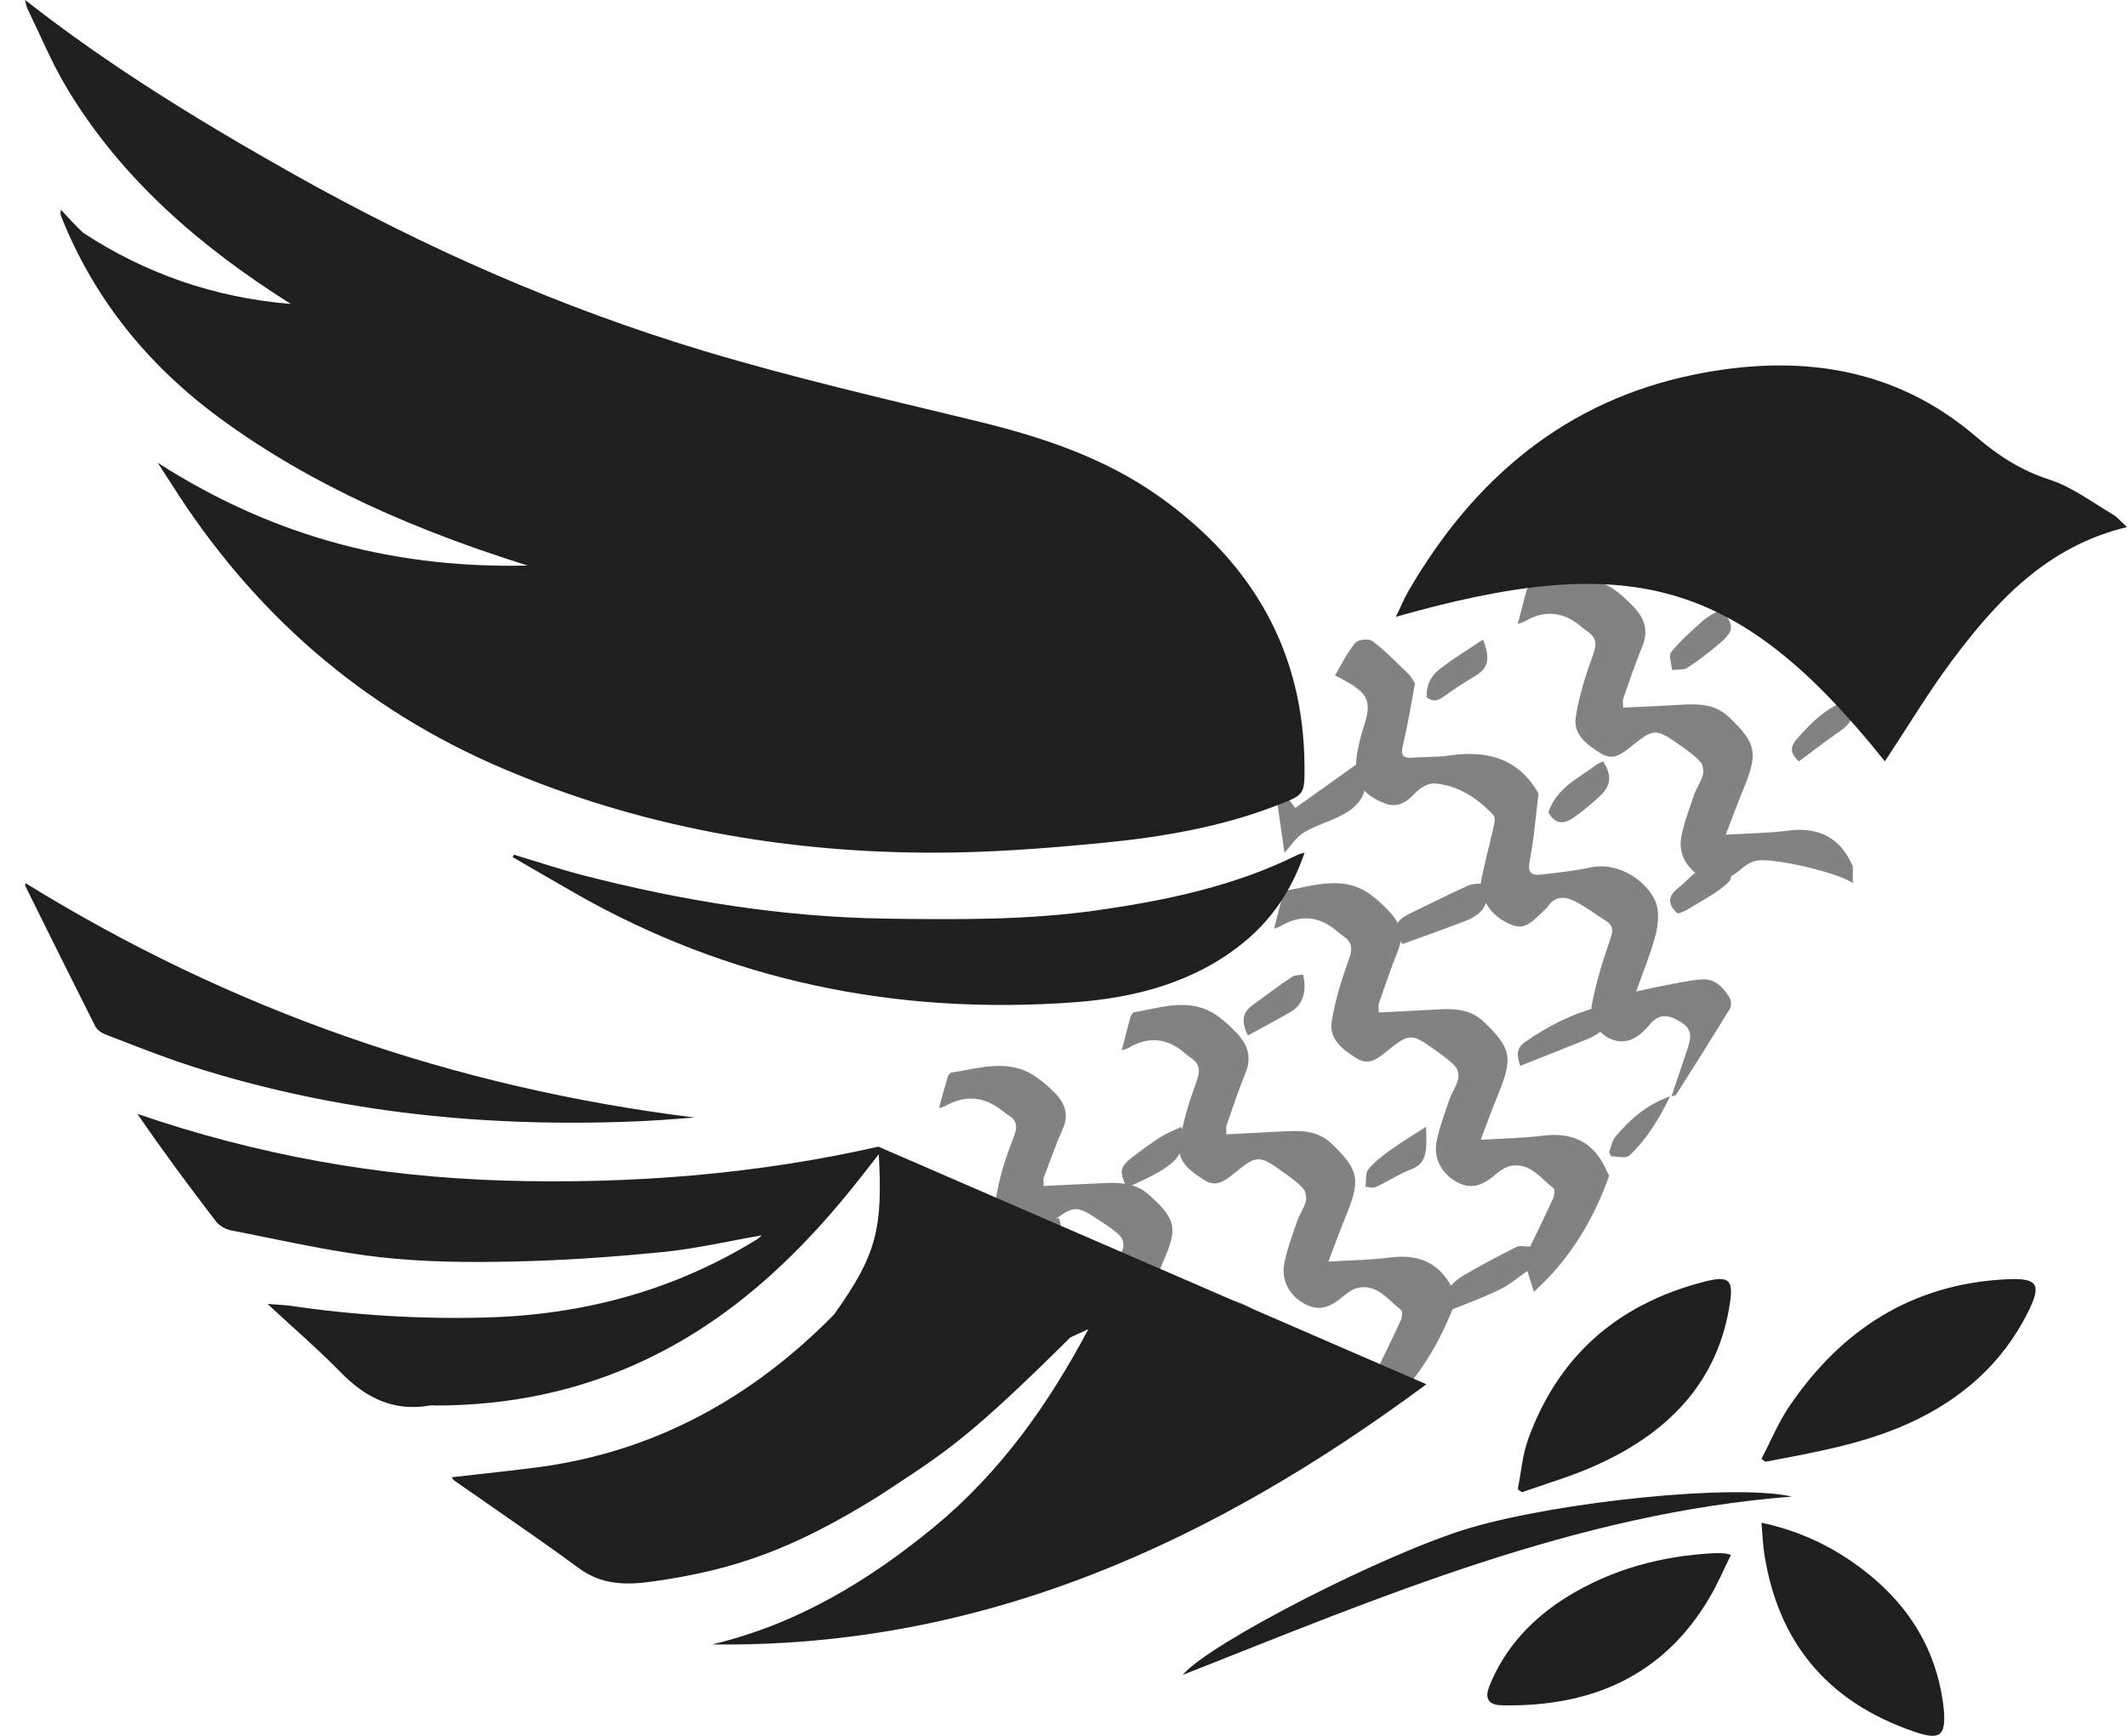 <svg xmlns="http://www.w3.org/2000/svg" width="49" height="40" viewBox="0 0 49 40" fill="none">
  <path d="M32.597 15.749C32.511 16.206 32.439 16.665 32.333 17.116C32.28 17.34 32.246 17.487 32.553 17.46C32.827 17.436 33.106 17.452 33.378 17.411C34.25 17.281 34.981 17.467 35.448 18.293L35.443 18.285C35.38 18.798 35.342 19.316 35.242 19.821C35.189 20.093 35.258 20.181 35.502 20.154C35.881 20.11 36.261 20.069 36.633 19.99C37.333 19.842 37.971 20.351 38.143 20.787C38.229 21.004 38.203 21.298 38.142 21.536C38.035 21.958 37.863 22.363 37.692 22.847C37.937 22.795 38.139 22.747 38.343 22.71C38.63 22.657 38.917 22.589 39.207 22.568C39.506 22.546 39.699 22.751 39.843 22.987C39.883 23.052 39.891 23.18 39.853 23.243C39.445 23.911 39.026 24.572 38.608 25.234C38.6 25.246 38.573 25.245 38.506 25.263C38.639 24.869 38.765 24.502 38.886 24.134C38.996 23.799 38.931 23.658 38.629 23.499C38.388 23.372 38.198 23.38 38.007 23.608C37.88 23.759 37.71 23.919 37.529 23.972C37.064 24.109 36.578 23.648 36.673 23.144C36.77 22.637 36.923 22.139 37.093 21.651C37.164 21.448 37.171 21.326 36.985 21.212C36.759 21.072 36.546 20.907 36.312 20.784C36.084 20.663 35.843 20.62 35.661 20.886C35.627 20.936 35.573 20.972 35.53 21.016C35.172 21.386 35.025 21.426 34.681 21.245C34.296 21.042 34.052 20.62 34.129 20.251C34.212 19.847 34.32 19.448 34.41 19.045C34.428 18.962 34.453 18.836 34.411 18.791C34.04 18.395 33.601 18.098 33.05 18.053C32.909 18.042 32.719 18.151 32.614 18.264C32.408 18.484 32.2 18.631 31.896 18.511C31.541 18.37 31.234 18.142 31.234 17.732C31.235 17.399 31.319 17.055 31.422 16.733C31.592 16.202 31.538 16.005 31.047 15.72C30.959 15.668 30.867 15.623 30.755 15.563C30.912 15.3 31.038 15.034 31.221 14.814C31.285 14.736 31.536 14.709 31.616 14.771C31.915 15 32.181 15.273 32.452 15.535C32.516 15.597 32.555 15.684 32.606 15.76L32.596 15.749L32.597 15.749Z" fill="#828282"/>
  <path d="M37.07 27.092C36.724 28.09 36.144 29.049 35.336 29.766C35.278 29.579 35.223 29.404 35.187 29.288C34.996 29.419 34.793 29.594 34.561 29.709C34.204 29.886 33.83 30.025 33.459 30.171C33.416 30.188 33.306 30.152 33.304 30.133C33.292 30.013 33.259 29.862 33.314 29.775C33.407 29.629 33.544 29.493 33.693 29.405C34.097 29.164 34.514 28.945 34.933 28.733C35.013 28.693 35.129 28.727 35.25 28.727C35.404 28.406 35.598 28.012 35.781 27.612C35.811 27.545 35.824 27.409 35.789 27.382C35.495 27.158 35.26 26.795 34.826 26.862C34.696 26.882 34.564 26.971 34.459 27.06C34.124 27.346 33.876 27.404 33.569 27.241C33.217 27.055 33.016 26.698 33.096 26.297C33.163 25.969 33.283 25.651 33.392 25.332C33.446 25.176 33.548 25.036 33.59 24.878C33.613 24.79 33.591 24.653 33.534 24.587C33.42 24.455 33.274 24.349 33.131 24.246C32.492 23.788 32.489 23.788 31.893 24.269C31.698 24.427 31.507 24.546 31.258 24.39C30.943 24.192 30.614 23.959 30.679 23.543C30.756 23.051 30.909 22.567 31.078 22.098C31.168 21.851 31.143 21.701 30.938 21.566C30.886 21.532 30.839 21.49 30.791 21.45C30.388 21.109 29.962 21.072 29.511 21.337C29.471 21.361 29.424 21.372 29.351 21.4C29.421 21.125 29.48 20.882 29.547 20.64C29.56 20.594 29.598 20.526 29.633 20.52C30.281 20.409 30.94 20.162 31.561 20.606C31.721 20.72 31.868 20.858 32.003 21.002C32.244 21.26 32.354 21.547 32.204 21.911C32.04 22.309 31.907 22.72 31.764 23.127C31.75 23.164 31.762 23.21 31.762 23.331C32.197 23.309 32.621 23.29 33.044 23.265C33.455 23.242 33.855 23.23 34.19 23.552C34.832 24.171 34.854 24.387 34.501 25.248C34.373 25.559 34.259 25.876 34.111 26.265C34.651 26.231 35.096 26.227 35.533 26.171C36.234 26.079 36.735 26.324 37.02 26.995C37.037 27.027 37.054 27.06 37.07 27.092L37.07 27.092Z" fill="#828282"/>
  <path d="M33.561 29.899C33.215 30.897 32.635 31.857 31.827 32.573C31.769 32.386 31.714 32.211 31.678 32.094C31.487 32.225 31.284 32.401 31.052 32.516C30.696 32.693 30.321 32.832 29.95 32.978C29.907 32.995 29.797 32.959 29.795 32.94C29.783 32.82 29.75 32.669 29.805 32.582C29.899 32.436 30.035 32.3 30.184 32.212C30.588 31.971 31.005 31.752 31.424 31.54C31.504 31.5 31.62 31.534 31.741 31.534C31.895 31.213 32.089 30.819 32.272 30.419C32.302 30.352 32.315 30.216 32.28 30.189C31.986 29.965 31.751 29.602 31.317 29.669C31.187 29.689 31.055 29.778 30.95 29.867C30.615 30.153 30.368 30.211 30.06 30.048C29.708 29.862 29.507 29.505 29.588 29.105C29.654 28.776 29.774 28.458 29.883 28.139C29.937 27.983 30.039 27.843 30.081 27.685C30.105 27.597 30.082 27.46 30.025 27.394C29.911 27.262 29.765 27.156 29.622 27.053C28.983 26.596 28.98 26.595 28.384 27.076C28.189 27.233 27.998 27.353 27.75 27.197C27.434 26.999 27.105 26.766 27.17 26.35C27.247 25.858 27.4 25.374 27.57 24.905C27.659 24.658 27.634 24.508 27.429 24.373C27.377 24.339 27.33 24.297 27.282 24.257C26.88 23.916 26.453 23.879 26.002 24.144C25.962 24.168 25.915 24.179 25.842 24.207C25.912 23.932 25.972 23.689 26.039 23.447C26.052 23.401 26.089 23.333 26.124 23.327C26.772 23.216 27.431 22.969 28.052 23.413C28.212 23.527 28.359 23.665 28.494 23.809C28.736 24.067 28.845 24.354 28.695 24.718C28.531 25.116 28.398 25.527 28.255 25.934C28.242 25.971 28.253 26.017 28.253 26.139C28.689 26.116 29.112 26.097 29.535 26.072C29.946 26.049 30.347 26.037 30.681 26.358C31.323 26.978 31.345 27.194 30.992 28.055C30.864 28.366 30.75 28.683 30.602 29.072C31.142 29.038 31.587 29.035 32.024 28.977C32.726 28.886 33.226 29.131 33.512 29.802C33.528 29.834 33.545 29.867 33.562 29.899L33.561 29.899Z" fill="#828282"/>
  <path d="M29.351 30.821C29.005 31.747 28.424 32.639 27.617 33.304C27.558 33.13 27.504 32.968 27.468 32.86C27.277 32.981 27.073 33.144 26.841 33.251C26.485 33.416 26.11 33.544 25.74 33.68C25.697 33.696 25.587 33.663 25.584 33.644C25.572 33.533 25.54 33.393 25.595 33.313C25.688 33.176 25.825 33.05 25.973 32.968C26.378 32.745 26.794 32.541 27.214 32.345C27.294 32.307 27.41 32.339 27.53 32.339C27.685 32.041 27.879 31.675 28.061 31.304C28.092 31.242 28.105 31.116 28.07 31.091C27.775 30.883 27.541 30.545 27.107 30.607C26.977 30.626 26.845 30.709 26.74 30.792C26.404 31.057 26.157 31.111 25.849 30.96C25.497 30.787 25.297 30.455 25.377 30.083C25.443 29.778 25.564 29.483 25.673 29.187C25.726 29.042 25.828 28.912 25.871 28.765C25.894 28.684 25.872 28.556 25.815 28.495C25.701 28.373 25.555 28.274 25.412 28.179C24.773 27.753 24.769 27.753 24.174 28.2C23.979 28.346 23.788 28.457 23.539 28.312C23.223 28.128 22.895 27.912 22.96 27.525C23.037 27.069 23.19 26.619 23.359 26.184C23.449 25.954 23.424 25.815 23.218 25.689C23.167 25.658 23.119 25.619 23.072 25.582C22.669 25.266 22.242 25.231 21.792 25.477C21.752 25.499 21.704 25.51 21.632 25.536C21.702 25.28 21.761 25.054 21.828 24.83C21.841 24.787 21.879 24.724 21.913 24.718C22.562 24.616 23.221 24.386 23.842 24.799C24.001 24.904 24.148 25.032 24.283 25.166C24.525 25.405 24.634 25.672 24.484 26.01C24.32 26.38 24.187 26.762 24.044 27.139C24.031 27.174 24.043 27.217 24.043 27.329C24.478 27.308 24.902 27.29 25.325 27.268C25.736 27.246 26.136 27.235 26.47 27.533C27.113 28.109 27.134 28.31 26.781 29.109C26.654 29.398 26.54 29.692 26.392 30.053C26.932 30.021 27.376 30.018 27.814 29.965C28.515 29.88 29.016 30.108 29.301 30.731C29.318 30.761 29.334 30.791 29.351 30.821L29.351 30.821Z" fill="#828282"/>
  <path d="M40.476 19.831C40.913 19.765 42.388 20.127 42.684 20.351V19.964C42.397 19.295 41.893 19.05 41.187 19.141C40.747 19.198 40.3 19.202 39.756 19.235C39.905 18.848 40.02 18.532 40.148 18.221C40.503 17.362 40.482 17.146 39.835 16.528C39.499 16.206 39.096 16.218 38.682 16.242C38.256 16.266 37.83 16.286 37.392 16.308C37.392 16.187 37.38 16.141 37.393 16.104C37.537 15.698 37.671 15.288 37.836 14.89C37.987 14.527 37.877 14.24 37.634 13.983C37.498 13.839 37.35 13.702 37.19 13.588C36.564 13.145 35.901 13.392 35.249 13.502C35.214 13.508 35.176 13.576 35.163 13.622C35.095 13.863 35.036 14.106 34.965 14.381C35.038 14.353 35.086 14.341 35.126 14.318C35.58 14.053 36.009 14.09 36.414 14.43C36.462 14.47 36.51 14.512 36.562 14.546C36.769 14.681 36.794 14.831 36.704 15.077C36.533 15.545 36.379 16.028 36.302 16.519C36.236 16.934 36.567 17.167 36.885 17.365C37.135 17.52 37.327 17.401 37.523 17.244C38.123 16.763 38.126 16.764 38.77 17.221C38.913 17.323 39.06 17.43 39.175 17.561C39.232 17.627 39.255 17.764 39.231 17.852C39.189 18.009 39.086 18.149 39.032 18.305C38.923 18.623 38.801 18.94 38.735 19.268C38.654 19.668 38.856 20.024 39.21 20.21C39.52 20.373 39.769 20.314 40.106 20.029C40.212 19.94 40.345 19.852 40.476 19.831Z" fill="#828282"/>
  <path d="M40.579 33.617C40.793 33.208 40.969 32.775 41.228 32.396C42.418 30.649 44.038 29.587 46.223 29.479C46.946 29.442 47.039 29.596 46.721 30.233C46.132 31.415 45.193 32.24 43.995 32.789C42.938 33.273 41.8 33.469 40.668 33.684C40.639 33.662 40.609 33.639 40.579 33.617Z" fill="#1F1F1F"/>
  <path d="M40.579 35.088C41.382 35.262 42.05 35.565 42.655 35.981C43.895 36.834 44.62 37.953 44.776 39.36C44.779 39.389 44.783 39.418 44.785 39.447C44.819 40.007 44.682 40.104 44.101 39.905C42.024 39.194 40.963 37.774 40.65 35.843C40.611 35.606 40.604 35.366 40.579 35.088Z" fill="#1F1F1F"/>
  <path d="M34.965 34.319C35.042 33.934 35.071 33.534 35.204 33.166C35.868 31.327 37.18 30.072 39.257 29.536C39.816 29.391 39.931 29.481 39.857 29.997C39.593 31.846 38.421 33.064 36.621 33.83C36.116 34.045 35.582 34.202 35.061 34.386C35.029 34.364 34.997 34.341 34.965 34.319Z" fill="#1F1F1F"/>
  <path d="M39.877 35.828C39.708 36.168 39.566 36.505 39.381 36.818C38.329 38.604 36.679 39.341 34.596 39.296C34.291 39.29 34.197 39.141 34.309 38.86C34.664 37.967 35.302 37.287 36.126 36.782C37.147 36.157 38.283 35.851 39.491 35.791C39.567 35.787 39.644 35.791 39.72 35.795C39.751 35.796 39.782 35.807 39.877 35.828Z" fill="#1F1F1F"/>
  <path d="M41.281 34.487C36.32 34.869 31.803 36.797 27.246 38.596C27.852 37.867 31.94 35.776 33.868 35.208C35.93 34.601 39.968 34.184 41.281 34.487Z" fill="#1F1F1F"/>
  <path d="M29.839 18.619C30.343 18.259 30.831 17.911 31.345 17.544C31.559 18.075 31.469 18.442 31.031 18.716C30.731 18.904 30.353 18.997 30.045 19.178C29.861 19.287 29.745 19.483 29.59 19.649C29.514 19.119 29.439 18.597 29.351 17.978C29.544 18.232 29.688 18.421 29.839 18.619H29.839Z" fill="#828282"/>
  <path d="M32.867 16.075C32.849 15.76 32.995 15.553 33.164 15.42C33.487 15.167 33.831 14.962 34.166 14.737C34.341 15.207 34.282 15.401 33.972 15.584C33.723 15.73 33.479 15.894 33.239 16.066C33.106 16.162 32.986 16.169 32.86 16.063C32.86 16.064 32.867 16.075 32.867 16.075Z" fill="#828282"/>
  <path d="M32.851 25.965C32.874 26.516 32.878 26.803 32.51 26.945C32.231 27.052 31.966 27.228 31.69 27.355C31.62 27.387 31.535 27.351 31.456 27.347C31.475 27.211 31.46 27.019 31.518 26.95C31.67 26.771 31.849 26.63 32.027 26.503C32.293 26.314 32.567 26.149 32.851 25.965V25.965Z" fill="#828282"/>
  <path d="M37.025 23.158C37.172 23.547 36.949 23.791 36.536 23.958C36.045 24.156 35.552 24.35 35.022 24.561C34.932 24.296 34.931 24.15 35.155 23.996C35.712 23.613 36.312 23.307 37.025 23.158V23.158Z" fill="#828282"/>
  <path d="M24.393 28.07C24.54 28.459 24.318 28.703 23.904 28.87C23.413 29.068 22.92 29.262 22.39 29.474C22.3 29.208 22.299 29.063 22.523 28.908C23.08 28.526 23.681 28.22 24.393 28.07V28.07Z" fill="#828282"/>
  <path d="M32.31 21.754C32.022 21.387 32.178 21.195 32.489 21.046C32.933 20.832 33.371 20.61 33.822 20.408C33.934 20.357 34.084 20.368 34.215 20.351C34.351 20.767 34.197 21.053 33.766 21.22C33.282 21.406 32.79 21.579 32.31 21.754Z" fill="#828282"/>
  <path d="M28.75 23.86C28.558 23.492 28.663 23.301 28.87 23.151C29.166 22.937 29.458 22.715 29.759 22.513C29.833 22.463 29.934 22.473 30.021 22.456C30.111 22.872 30.009 23.159 29.721 23.325C29.398 23.512 29.071 23.684 28.75 23.86Z" fill="#828282"/>
  <path d="M42.675 16.354C42.706 16.574 42.571 16.723 42.372 16.859C42.055 17.078 41.754 17.313 41.442 17.544C41.218 17.351 41.254 17.189 41.388 17.037C41.698 16.683 42.024 16.34 42.535 16.14C42.587 16.216 42.635 16.289 42.684 16.361C42.685 16.361 42.675 16.354 42.675 16.354L42.675 16.354Z" fill="#828282"/>
  <path d="M27.218 25.965C27.33 26.639 27.143 26.843 25.955 27.368C25.778 26.974 25.793 26.891 26.119 26.641C26.324 26.484 26.532 26.33 26.75 26.193C26.895 26.101 27.058 26.041 27.218 25.965H27.218Z" fill="#828282"/>
  <path d="M35.671 18.717C35.872 18.142 36.358 17.942 36.761 17.633C36.812 17.594 36.874 17.573 36.931 17.544C37.134 17.858 37.119 18.102 36.861 18.341C36.667 18.521 36.463 18.692 36.25 18.842C36.033 18.994 35.818 19.006 35.667 18.71C35.666 18.709 35.671 18.717 35.671 18.717Z" fill="#828282"/>
  <path d="M39.646 14.035C39.961 14.414 39.96 14.534 39.608 14.832C39.374 15.029 39.132 15.22 38.875 15.386C38.785 15.445 38.639 15.424 38.519 15.439C38.509 15.297 38.434 15.106 38.502 15.023C38.714 14.762 38.972 14.533 39.227 14.307C39.35 14.198 39.506 14.124 39.646 14.035L39.646 14.035Z" fill="#828282"/>
  <path d="M39.761 19.649C39.798 19.901 39.948 20.196 39.838 20.309C39.581 20.574 39.201 20.753 38.868 20.963C38.81 21 38.736 21.019 38.652 21.053C38.422 20.854 38.401 20.66 38.67 20.455C38.82 20.341 38.938 20.195 39.09 20.084C39.292 19.936 39.514 19.807 39.761 19.649Z" fill="#828282"/>
  <path d="M37.118 26.647C37.102 26.615 37.086 26.582 37.07 26.55C37.115 26.432 37.135 26.289 37.21 26.199C37.542 25.803 37.917 25.463 38.474 25.263C38.206 25.812 37.923 26.265 37.537 26.627C37.455 26.704 37.261 26.644 37.118 26.648V26.647Z" fill="#828282"/>
  <path d="M32.441 13.63C32.342 13.802 32.267 13.987 32.158 14.213C37.532 12.687 40.037 13.304 43.422 17.544C43.96 16.73 44.421 15.959 44.954 15.243C45.997 13.841 47.166 12.584 49 12.146C48.87 12.028 48.779 11.915 48.662 11.847C48.188 11.569 47.733 11.22 47.221 11.055C46.574 10.845 46.049 10.515 45.534 10.071C43.637 8.44 41.402 8.155 39.059 8.626C36.091 9.222 33.954 11.015 32.441 13.63Z" fill="#1F1F1F"/>
  <path d="M12.154 13.032C9.634 12.241 7.214 11.211 5.082 9.649C3.426 8.436 2.173 6.899 1.416 5.004C1.398 4.958 1.382 4.912 1.405 4.833C1.488 4.922 1.568 5.013 1.652 5.101C1.738 5.19 1.824 5.28 1.915 5.364C3.34 6.298 4.928 6.859 6.7 7.004C4.631 5.7 2.806 4.135 1.545 2.037C1.193 1.451 0.931 0.814 0.631 0.198C0.603 0.14 0.597 0.071 0.579 0C2.532 1.532 4.629 2.813 6.777 4.021C9.771 5.705 12.907 7.09 16.207 8.084C18.264 8.703 20.366 9.187 22.457 9.693C23.974 10.059 25.433 10.538 26.708 11.444C28.868 12.982 30.038 15.028 30.052 17.659C30.056 18.313 30.051 18.314 29.41 18.561C28.142 19.051 26.809 19.283 25.465 19.416C24.113 19.55 22.751 19.654 21.395 19.649C18.01 19.635 14.732 19.046 11.613 17.722C8.328 16.328 5.805 14.095 3.94 11.137C3.896 11.067 3.85 10.999 3.805 10.93C3.761 10.863 3.718 10.795 3.634 10.664C6.384 12.432 9.235 13.102 12.154 13.032Z" fill="#1F1F1F"/>
  <path d="M11.842 19.696C12.376 19.856 12.905 20.034 13.446 20.173C15.717 20.757 18.026 21.133 20.399 21.168C22.032 21.192 23.665 21.206 25.285 20.975C26.893 20.746 28.466 20.41 29.903 19.694C29.935 19.678 29.973 19.672 30.053 19.649C29.775 20.465 29.337 21.153 28.658 21.711C27.56 22.612 26.208 22.988 24.761 23.095C20.618 23.402 16.776 22.591 13.27 20.595C12.78 20.316 12.295 20.031 11.807 19.749C11.819 19.732 11.83 19.714 11.842 19.696Z" fill="#1F1F1F"/>
  <path fill-rule="evenodd" clip-rule="evenodd" d="M16.006 25.752C16.006 25.752 16.006 25.752 16.007 25.752V25.752C16.007 25.752 16.006 25.752 16.006 25.752ZM16.006 25.752C10.455 25.066 5.321 23.275 0.588 20.351C0.587 20.359 0.585 20.367 0.583 20.375C0.58 20.39 0.577 20.404 0.582 20.413C0.631 20.513 0.68 20.612 0.729 20.711C1.216 21.693 1.703 22.675 2.197 23.653C2.237 23.733 2.337 23.803 2.425 23.836C2.574 23.893 2.723 23.951 2.872 24.009C3.386 24.207 3.9 24.406 4.424 24.574C7.813 25.657 11.297 25.996 14.842 25.832C15.107 25.82 15.372 25.8 15.637 25.779C15.76 25.77 15.883 25.76 16.006 25.752ZM20.052 26.845C20.116 26.762 20.18 26.68 20.245 26.597C20.337 28.304 20.202 28.911 19.213 30.293C17.329 32.209 15.079 33.46 12.364 33.815C11.92 33.872 11.475 33.922 11.028 33.971H11.028C10.822 33.994 10.615 34.017 10.407 34.041C10.412 34.048 10.416 34.056 10.421 34.064C10.43 34.082 10.44 34.099 10.454 34.109C10.753 34.319 11.052 34.526 11.352 34.734L11.352 34.734C12.018 35.196 12.685 35.657 13.337 36.138C13.86 36.523 14.424 36.529 15.015 36.446C16.911 36.182 18.27 35.701 20.235 34.48C20.363 34.395 20.484 34.316 20.6 34.24L20.6 34.24C21.81 33.444 22.415 33.047 24.658 30.818L25.073 30.628C24.157 32.358 23.041 33.933 21.522 35.184C20.011 36.429 18.353 37.432 16.405 37.893C22.669 37.978 27.974 35.52 32.86 31.898L20.235 26.423C17.409 27.064 14.505 27.291 11.62 27.205C8.73 27.119 5.913 26.614 3.164 25.667C3.75 26.521 4.355 27.338 4.974 28.144C5.052 28.245 5.198 28.329 5.326 28.353C5.611 28.408 5.895 28.466 6.18 28.524C7.03 28.697 7.881 28.87 8.741 28.968C9.758 29.085 10.793 29.092 11.819 29.07C12.966 29.046 14.114 28.966 15.257 28.852C15.786 28.8 16.31 28.7 16.833 28.599C17.067 28.555 17.3 28.51 17.534 28.469C17.534 28.47 17.534 28.471 17.534 28.472C17.534 28.477 17.534 28.485 17.53 28.488L17.516 28.5C17.49 28.521 17.464 28.543 17.436 28.561C15.525 29.739 13.434 30.301 11.189 30.36C9.68 30.401 8.182 30.309 6.69 30.09C6.591 30.076 6.492 30.07 6.372 30.062C6.309 30.058 6.24 30.053 6.163 30.047C6.354 30.225 6.541 30.395 6.723 30.56C7.12 30.921 7.496 31.262 7.849 31.623C8.42 32.208 9.063 32.534 9.901 32.388C9.934 32.382 9.968 32.384 10.002 32.386C10.019 32.387 10.037 32.388 10.054 32.388C11.727 32.385 13.331 32.059 14.842 31.347C16.765 30.442 18.279 29.045 19.596 27.422C19.75 27.232 19.901 27.038 20.051 26.845L20.052 26.845Z" fill="#1F1F1F"/>
</svg>